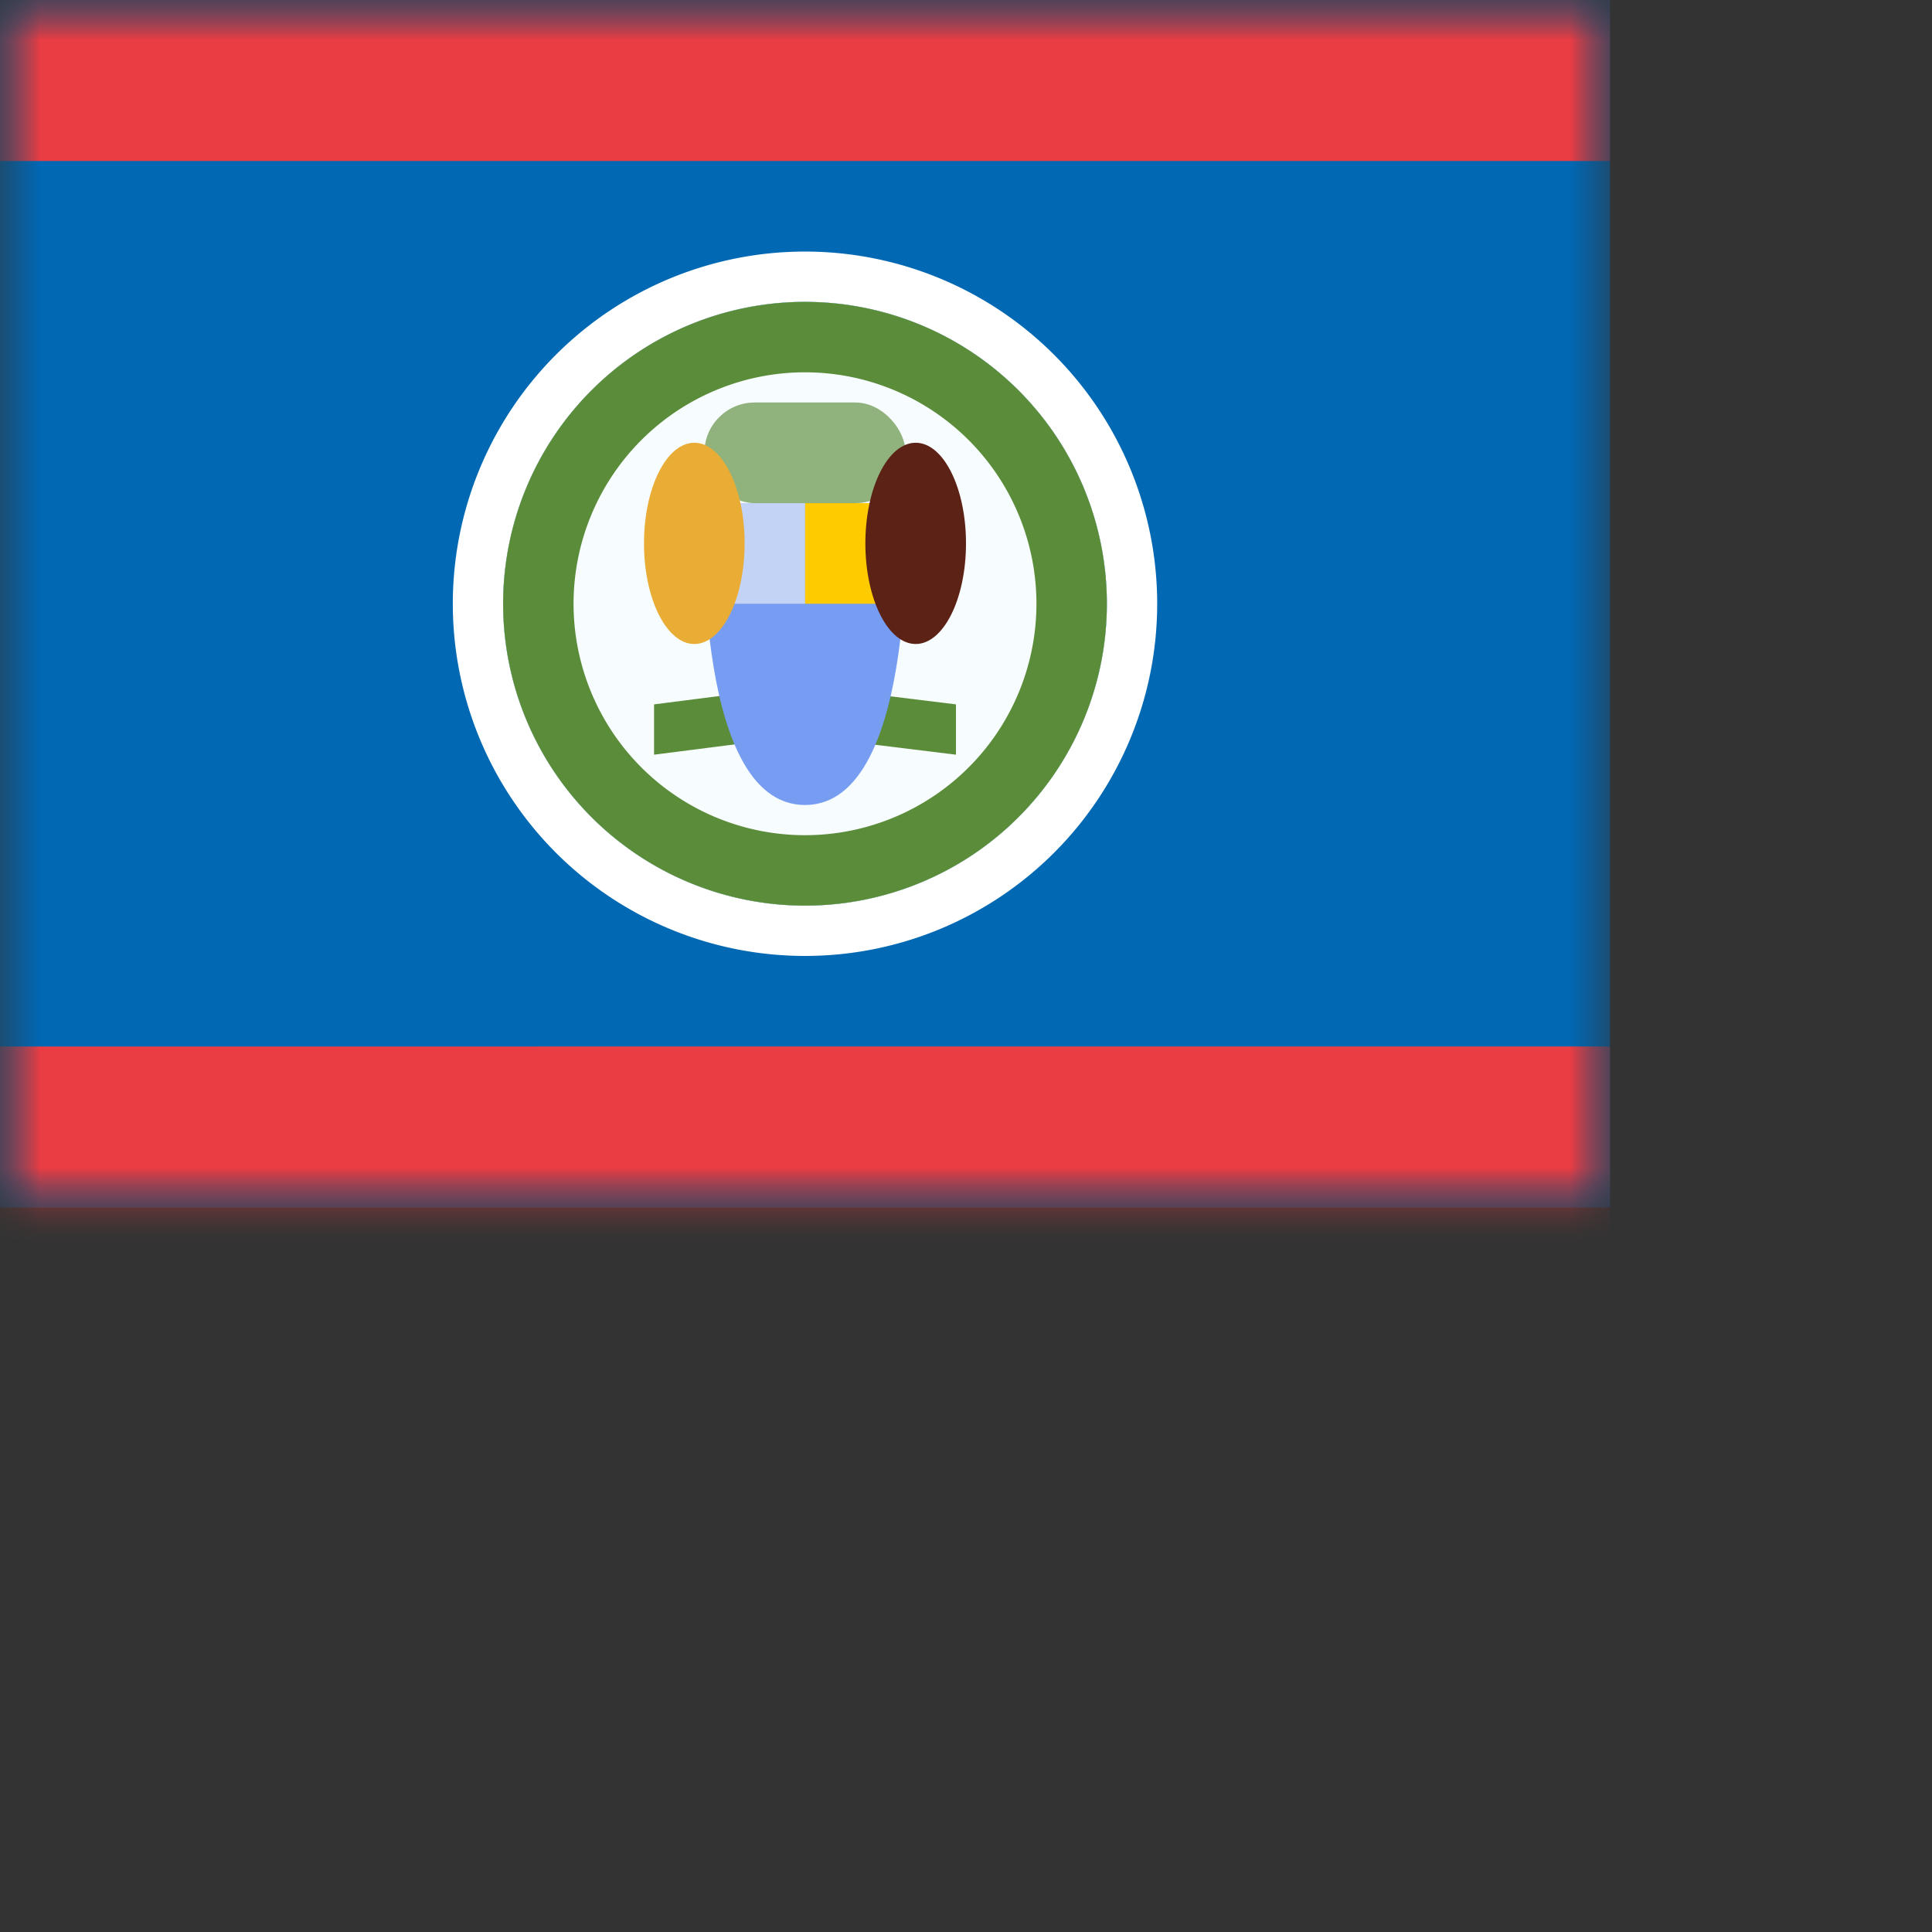 <svg width="24" height="24" viewbox="0 0 20 15" fill="none" xmlns="http://www.w3.org/2000/svg">
  <rect width="100%" height="100%" fill="#333333" stroke="none"/>
  <mask id="a" maskUnits="userSpaceOnUse" x="0" y="0" width="20" height="15">
    <path fill="#fff" d="M0 0h20v15H0z"/>
  </mask>
  <g mask="url(#a)">
    <path fill-rule="evenodd" clip-rule="evenodd" d="M0 0v15h20V0H0z" fill="#0168B4"/>
    <mask id="b" maskUnits="userSpaceOnUse" x="0" y="0" width="20" height="15">
      <path fill-rule="evenodd" clip-rule="evenodd" d="M0 0v15h20V0H0z" fill="#fff"/>
    </mask>
    <g mask="url(#b)">
      <path fill-rule="evenodd" clip-rule="evenodd" d="M0-1v3h20v-3H0zm0 14v3h20v-3H0z" fill="#E93C43"/>
      <path d="M10 11.25a3.75 3.75 0 110-7.5 3.75 3.75 0 010 7.5z" fill="#F7FCFF"/>
      <path fill-rule="evenodd" clip-rule="evenodd" d="M5.625 7.5a4.375 4.375 0 108.75 0 4.375 4.375 0 00-8.75 0zm8.125 0a3.75 3.75 0 11-7.5 0 3.75 3.75 0 017.5 0z" fill="#fff"/>
      <path fill-rule="evenodd" clip-rule="evenodd" d="M6.25 7.5a3.75 3.75 0 107.5 0 3.75 3.75 0 00-7.5 0zm6.625 0a2.875 2.875 0 11-5.75 0 2.875 2.875 0 015.75 0z" fill="#5B8C39"/>
      <path fill-rule="evenodd" clip-rule="evenodd" d="M8.125 8.75l1.837-.235 1.913.235v.625L9.962 9.14l-1.837.235V8.75z" fill="#5B8C39"/>
      <path fill-rule="evenodd" clip-rule="evenodd" d="M8.75 6.25h2.5S11.427 10 10 10 8.75 6.25 8.75 6.25z" fill="#769DF1"/>
      <path fill="#FECA00" d="M10 6.25h1.25V7.5H10z"/>
      <path opacity=".6" fill="#F6F7F8" d="M8.75 6.25H10V7.5H8.75z"/>
      <rect opacity=".66" x="8.75" y="5" width="2.5" height="1.25" rx=".625" fill="#5B8C39"/>
      <path fill-rule="evenodd" clip-rule="evenodd" d="M8.625 8c.345 0 .625-.56.625-1.25S8.97 5.5 8.625 5.5 8 6.06 8 6.75 8.28 8 8.625 8z" fill="#E9AD35"/>
      <path fill-rule="evenodd" clip-rule="evenodd" d="M11.375 8C11.72 8 12 7.44 12 6.75s-.28-1.25-.625-1.25-.625.56-.625 1.25.28 1.25.625 1.25z" fill="#5C2216"/>
    </g>
  </g>
</svg>

